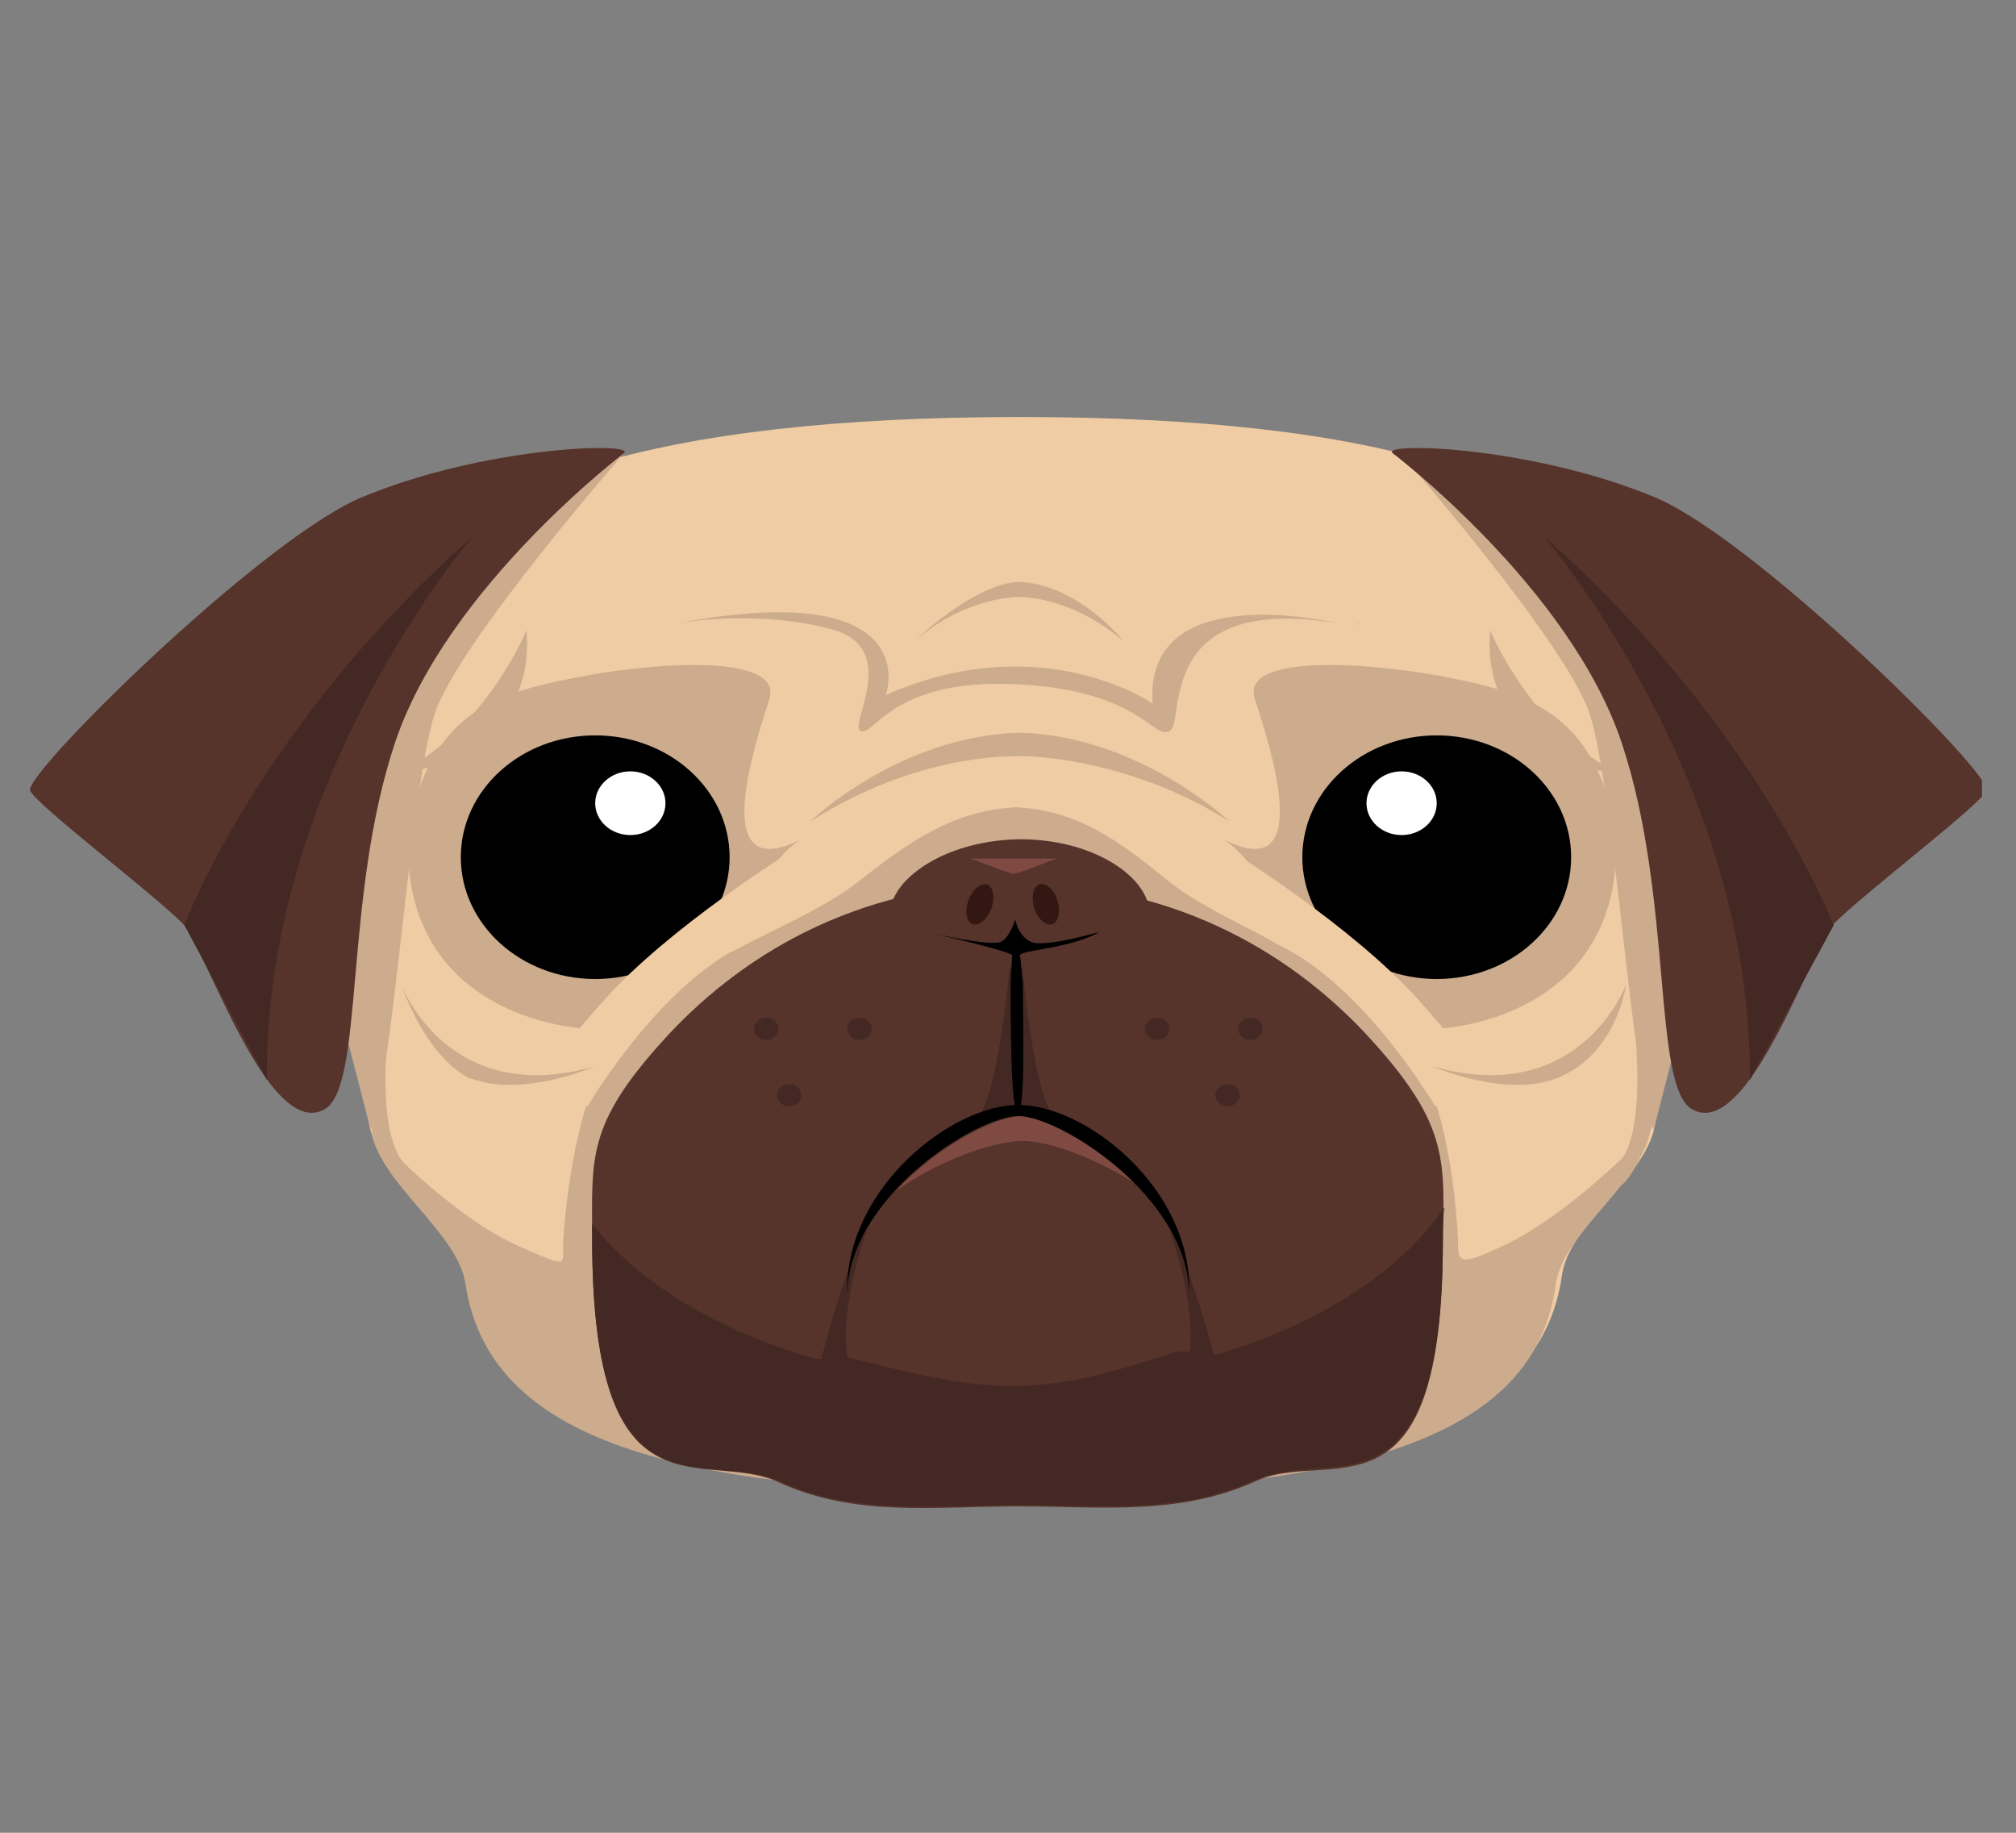 <svg width="33" height="30" viewBox="0 0 33 30" fill="none" xmlns="http://www.w3.org/2000/svg">
<rect x="0" y="0" width="33" height="30" fill="#808080" stroke="none"/>
<g clip-path="url(#clip0_5897_204)">
<path d="M27.293 12.4C27.243 11.403 27.393 10.519 26.893 9.772C25.693 7.914 22.693 6.826 16.693 6.826V6.985H16.568H16.693V6.826C10.693 6.826 7.543 7.914 6.343 9.794C5.868 10.565 5.918 11.426 5.843 12.422C5.793 13.216 5.393 14.054 5.568 14.96C5.768 16.138 5.843 17.316 6.043 18.404C6.193 19.287 7.543 20.035 7.668 20.873C8.018 23.184 10.668 24.249 16.668 24.249V24.43H16.518H16.693V24.249C22.693 24.249 25.243 23.184 25.568 20.873C25.693 20.012 26.943 19.287 27.093 18.404C27.293 17.316 27.368 16.138 27.568 14.96C27.743 14.054 27.343 13.193 27.293 12.4Z" fill="#EFCCA3"/>
<path d="M16.593 13.216C17.668 13.238 18.418 13.85 19.118 14.416C19.943 15.073 21.343 15.526 21.918 16.093C22.493 16.659 23.243 17.226 23.518 18.109C23.793 18.993 23.868 20.126 23.868 20.42C23.868 20.715 24.043 20.647 24.543 20.42C25.718 19.899 27.018 18.494 27.018 18.494C26.868 19.378 25.593 20.171 25.468 21.009C25.168 23.32 22.693 24.43 16.568 24.43H16.543H16.693" fill="#CCAC8D"/>
<path d="M20.543 11.448C20.768 12.151 21.568 14.53 20.018 13.736C20.018 13.736 20.668 14.076 21.068 15.368C21.493 16.659 22.518 16.818 22.518 16.818C22.518 16.818 24.193 17.112 25.443 16.138C26.493 15.322 26.668 13.873 26.218 12.762C25.768 11.675 24.968 11.335 23.793 11.108C22.618 10.859 20.268 10.655 20.543 11.448Z" fill="#CCAC8D"/>
<path d="M23.518 16.025C24.733 16.025 25.718 15.132 25.718 14.031C25.718 12.93 24.733 12.037 23.518 12.037C22.303 12.037 21.318 12.93 21.318 14.031C21.318 15.132 22.303 16.025 23.518 16.025Z" fill="black"/>
<path d="M22.943 13.669C23.261 13.669 23.518 13.435 23.518 13.148C23.518 12.86 23.261 12.626 22.943 12.626C22.625 12.626 22.368 12.86 22.368 13.148C22.368 13.435 22.625 13.669 22.943 13.669Z" fill="white"/>
<path d="M20.168 13.94C20.168 13.94 22.143 15.164 23.218 16.365C24.293 17.565 24.268 17.792 24.268 17.792L23.493 18.109C23.493 18.109 22.393 16.229 21.043 15.526C19.668 14.824 19.518 14.235 19.518 14.235L20.168 13.94Z" fill="#EFCCA3"/>
<path d="M16.668 13.216C15.593 13.238 14.793 13.85 14.068 14.416C13.243 15.073 11.793 15.526 11.218 16.093C10.643 16.659 9.868 17.226 9.593 18.109C9.318 18.993 9.218 20.126 9.218 20.42C9.218 20.715 9.268 20.737 8.543 20.42C7.368 19.922 6.068 18.494 6.068 18.494C6.218 19.378 7.493 20.171 7.618 21.009C7.968 23.32 10.443 24.43 16.568 24.43H16.693" fill="#CCAC8D"/>
<path d="M22.468 17.044C21.268 15.708 19.343 14.461 16.668 14.461H16.643C13.968 14.461 12.043 15.708 10.843 17.044C9.593 18.426 9.693 18.97 9.693 20.284C9.693 25.042 11.543 23.683 12.768 24.272C14.018 24.838 15.318 24.657 16.643 24.657H16.668C18.018 24.657 19.293 24.815 20.543 24.249C21.768 23.683 23.618 25.087 23.618 20.329C23.643 19.015 23.718 18.426 22.468 17.044Z" fill="#56332B"/>
<path d="M16.543 15.64C16.543 15.64 16.368 17.837 16.018 18.268L16.668 18.132L16.543 15.64Z" fill="#442823"/>
<path d="M16.718 15.64C16.718 15.64 16.893 17.837 17.243 18.268L16.593 18.132L16.718 15.64Z" fill="#442823"/>
<path d="M14.618 15.119C14.368 14.598 15.268 13.759 16.693 13.737C18.118 13.737 19.018 14.575 18.768 15.119C18.518 15.662 17.618 15.821 16.693 15.844C15.793 15.821 14.868 15.662 14.618 15.119Z" fill="#56332B"/>
<path d="M16.693 15.64C16.693 15.549 17.543 15.526 17.993 15.255C17.993 15.255 17.068 15.526 16.868 15.413C16.668 15.322 16.618 15.051 16.618 15.051C16.618 15.051 16.543 15.322 16.393 15.413C16.218 15.504 15.168 15.255 15.168 15.255C15.168 15.255 16.568 15.572 16.568 15.64C16.568 15.708 16.543 15.934 16.543 16.093C16.543 16.659 16.543 18.064 16.643 18.177C16.793 18.381 16.743 16.659 16.743 16.093C16.718 15.912 16.718 15.73 16.693 15.64Z" fill="black"/>
<path d="M16.743 18.676C17.168 18.676 17.918 18.948 18.593 19.378C17.943 18.721 17.168 18.268 16.743 18.268C16.293 18.268 15.343 18.766 14.668 19.491C15.368 18.993 16.268 18.676 16.743 18.676Z" fill="#7F4A41"/>
<path d="M16.568 22.686C15.618 22.686 14.693 22.414 13.843 22.21C13.668 22.165 13.493 22.278 13.318 22.233C11.743 21.78 10.468 21.009 9.693 20.035V20.262C9.693 25.019 11.543 23.683 12.768 24.249C14.018 24.816 15.318 24.634 16.643 24.634H16.668C18.018 24.634 19.293 24.793 20.543 24.227C21.768 23.66 23.618 25.042 23.618 20.284C23.618 20.103 23.618 19.922 23.643 19.763C22.918 20.828 21.593 21.666 19.943 22.165C19.793 22.21 19.443 22.097 19.293 22.119C18.393 22.391 17.593 22.686 16.568 22.686Z" fill="#442823"/>
<path d="M14.193 20.126C14.193 20.126 13.568 21.825 13.993 22.573L13.418 22.346C13.418 22.346 13.843 20.624 14.193 20.126ZM19.143 20.126C19.143 20.126 19.768 21.825 19.343 22.573L19.918 22.346C19.918 22.346 19.468 20.624 19.143 20.126Z" fill="#442823"/>
<path d="M12.593 11.448C12.368 12.151 11.568 14.53 13.118 13.736C13.118 13.736 12.468 14.076 12.068 15.368C11.668 16.659 10.618 16.818 10.618 16.818C10.618 16.818 8.943 17.112 7.693 16.138C6.643 15.322 6.468 13.873 6.918 12.762C7.368 11.652 8.168 11.335 9.343 11.108C10.518 10.859 12.843 10.655 12.593 11.448Z" fill="#CCAC8D"/>
<path d="M16.668 18.268C17.343 18.268 19.443 19.582 19.468 21.19V21.1C19.468 19.423 17.768 18.087 16.668 18.087C15.568 18.087 13.868 19.446 13.868 21.1V21.19C13.893 19.582 15.993 18.268 16.668 18.268Z" fill="black"/>
<path d="M17.214 15.131C17.321 15.106 17.365 14.938 17.314 14.757C17.262 14.575 17.133 14.448 17.026 14.473C16.919 14.498 16.875 14.665 16.926 14.847C16.978 15.029 17.107 15.156 17.214 15.131Z" fill="#331712"/>
<path d="M15.929 15.127C16.034 15.157 16.169 15.036 16.231 14.857C16.292 14.677 16.256 14.508 16.151 14.478C16.045 14.449 15.91 14.57 15.849 14.749C15.787 14.928 15.823 15.098 15.929 15.127Z" fill="#331712"/>
<path d="M9.743 16.025C10.958 16.025 11.943 15.132 11.943 14.031C11.943 12.93 10.958 12.037 9.743 12.037C8.528 12.037 7.543 12.93 7.543 14.031C7.543 15.132 8.528 16.025 9.743 16.025Z" fill="black"/>
<path d="M10.318 13.669C10.636 13.669 10.893 13.435 10.893 13.148C10.893 12.86 10.636 12.626 10.318 12.626C10 12.626 9.743 12.86 9.743 13.148C9.743 13.435 10 13.669 10.318 13.669Z" fill="white"/>
<path d="M17.318 14.054C17.318 14.031 16.743 14.28 16.593 14.303C16.443 14.28 15.868 14.031 15.868 14.054H17.318Z" fill="#7F4A41"/>
<path d="M12.943 13.94C12.943 13.94 10.968 15.164 9.893 16.365C8.818 17.565 8.843 17.792 8.843 17.792L9.618 18.109C9.618 18.109 10.718 16.229 12.068 15.526C13.418 14.824 13.593 14.235 13.593 14.235L12.943 13.94Z" fill="#EFCCA3"/>
<path d="M8.618 10.315C8.618 10.315 7.943 11.992 6.443 12.694C6.443 12.694 8.793 12.445 8.618 10.315ZM24.393 10.315C24.393 10.315 25.068 11.992 26.568 12.694C26.568 12.694 24.218 12.445 24.393 10.315ZM20.118 13.442C20.118 13.442 18.643 12.037 16.668 11.992H16.693H16.718C14.718 12.037 13.268 13.442 13.268 13.442C14.993 12.354 16.468 12.377 16.718 12.377C16.693 12.377 18.393 12.354 20.118 13.442ZM18.393 10.497C18.393 10.497 17.643 9.545 16.643 9.522H16.693C15.943 9.545 14.968 10.497 14.968 10.497C15.818 9.749 16.693 9.772 16.693 9.772C16.693 9.772 17.518 9.749 18.393 10.497ZM9.743 17.452C9.743 17.452 8.568 17.973 7.718 17.656H7.693C6.943 17.271 6.568 16.115 6.568 16.115C6.568 16.115 7.318 18.154 9.743 17.452ZM23.443 17.452C23.443 17.452 24.618 17.973 25.468 17.656C26.468 17.271 26.618 16.115 26.618 16.115C26.618 16.115 25.868 18.154 23.443 17.452Z" fill="#CCAC8D"/>
<path d="M11.093 10.202C11.743 10.089 12.818 10.066 13.668 10.316C14.743 10.655 13.868 11.901 14.093 11.969C14.318 12.037 14.618 11.108 16.618 11.199C18.643 11.29 18.868 12.105 19.143 11.969C19.418 11.833 18.868 9.704 21.893 10.202C21.893 10.202 18.718 9.432 18.868 11.516C18.868 11.516 17.043 10.248 14.493 11.38C14.518 11.38 15.168 9.432 11.093 10.202ZM22.168 10.202C22.218 10.202 22.243 10.225 22.268 10.225C22.293 10.225 22.243 10.202 22.168 10.202ZM10.218 7.415C10.218 7.415 7.518 10.497 7.118 11.675C6.718 12.876 6.418 17.792 6.068 18.494L4.818 13.646L7.118 8.594L10.218 7.415ZM22.918 7.415C22.918 7.415 25.618 10.497 26.018 11.675C26.418 12.876 26.718 17.792 27.068 18.494L28.318 13.646L26.018 8.594L22.918 7.415Z" fill="#CCAC8D"/>
<path d="M22.793 7.415C22.793 7.415 25.693 9.613 26.543 12.151C27.393 14.688 27.043 17.769 27.693 18.154C28.618 18.698 29.668 15.458 30.018 15.119C30.568 14.575 32.393 13.193 32.518 12.944C32.643 12.694 28.818 8.911 27.143 8.163C25.118 7.302 22.618 7.234 22.793 7.415Z" fill="#56332B"/>
<path d="M25.268 8.775C25.268 8.775 28.693 12.74 28.643 17.679L30.018 15.141C29.993 15.141 28.793 11.901 25.268 8.775Z" fill="#442823"/>
<path d="M10.218 7.415C10.218 7.415 7.318 9.613 6.468 12.151C5.618 14.688 5.968 17.769 5.318 18.154C4.393 18.698 3.343 15.458 2.993 15.119C2.443 14.575 0.618 13.193 0.493 12.944C0.368 12.694 4.193 8.911 5.868 8.163C7.893 7.302 10.393 7.234 10.218 7.415Z" fill="#56332B"/>
<path d="M7.743 8.775C7.743 8.775 4.318 12.74 4.368 17.679L3.018 15.141C3.018 15.141 4.218 11.901 7.743 8.775Z" fill="#442823"/>
<path d="M5.893 17.769C5.893 17.769 6.143 18.993 6.543 19.378C6.943 19.763 6.668 19.083 6.668 19.083C6.668 19.083 6.243 18.88 6.318 17.316C6.393 15.753 5.893 17.769 5.893 17.769ZM27.218 17.769C27.218 17.769 26.968 18.993 26.568 19.378C26.168 19.763 26.443 19.083 26.443 19.083C26.443 19.083 26.868 18.88 26.793 17.316C26.718 15.753 27.218 17.769 27.218 17.769Z" fill="#CCAC8D"/>
<path d="M14.068 17.022C14.178 17.022 14.268 16.941 14.268 16.84C14.268 16.74 14.178 16.659 14.068 16.659C13.957 16.659 13.868 16.74 13.868 16.84C13.868 16.941 13.957 17.022 14.068 17.022Z" fill="#442823"/>
<path d="M12.918 18.109C13.028 18.109 13.118 18.028 13.118 17.928C13.118 17.828 13.028 17.747 12.918 17.747C12.807 17.747 12.718 17.828 12.718 17.928C12.718 18.028 12.807 18.109 12.918 18.109Z" fill="#442823"/>
<path d="M12.543 17.022C12.653 17.022 12.743 16.941 12.743 16.84C12.743 16.74 12.653 16.659 12.543 16.659C12.432 16.659 12.343 16.74 12.343 16.84C12.343 16.941 12.432 17.022 12.543 17.022Z" fill="#442823"/>
<path d="M18.943 17.022C19.053 17.022 19.143 16.941 19.143 16.84C19.143 16.74 19.053 16.659 18.943 16.659C18.832 16.659 18.743 16.74 18.743 16.84C18.743 16.941 18.832 17.022 18.943 17.022Z" fill="#442823"/>
<path d="M20.093 18.109C20.203 18.109 20.293 18.028 20.293 17.928C20.293 17.828 20.203 17.747 20.093 17.747C19.983 17.747 19.893 17.828 19.893 17.928C19.893 18.028 19.983 18.109 20.093 18.109Z" fill="#442823"/>
<path d="M20.468 17.022C20.578 17.022 20.668 16.941 20.668 16.84C20.668 16.74 20.578 16.659 20.468 16.659C20.358 16.659 20.268 16.74 20.268 16.84C20.268 16.941 20.358 17.022 20.468 17.022Z" fill="#442823"/>
</g>
<defs>
<clipPath id="clip0_5897_204">
<rect width="32" height="29" fill="white" transform="translate(0.443 0.868)"/>
</clipPath>
</defs>
</svg>
